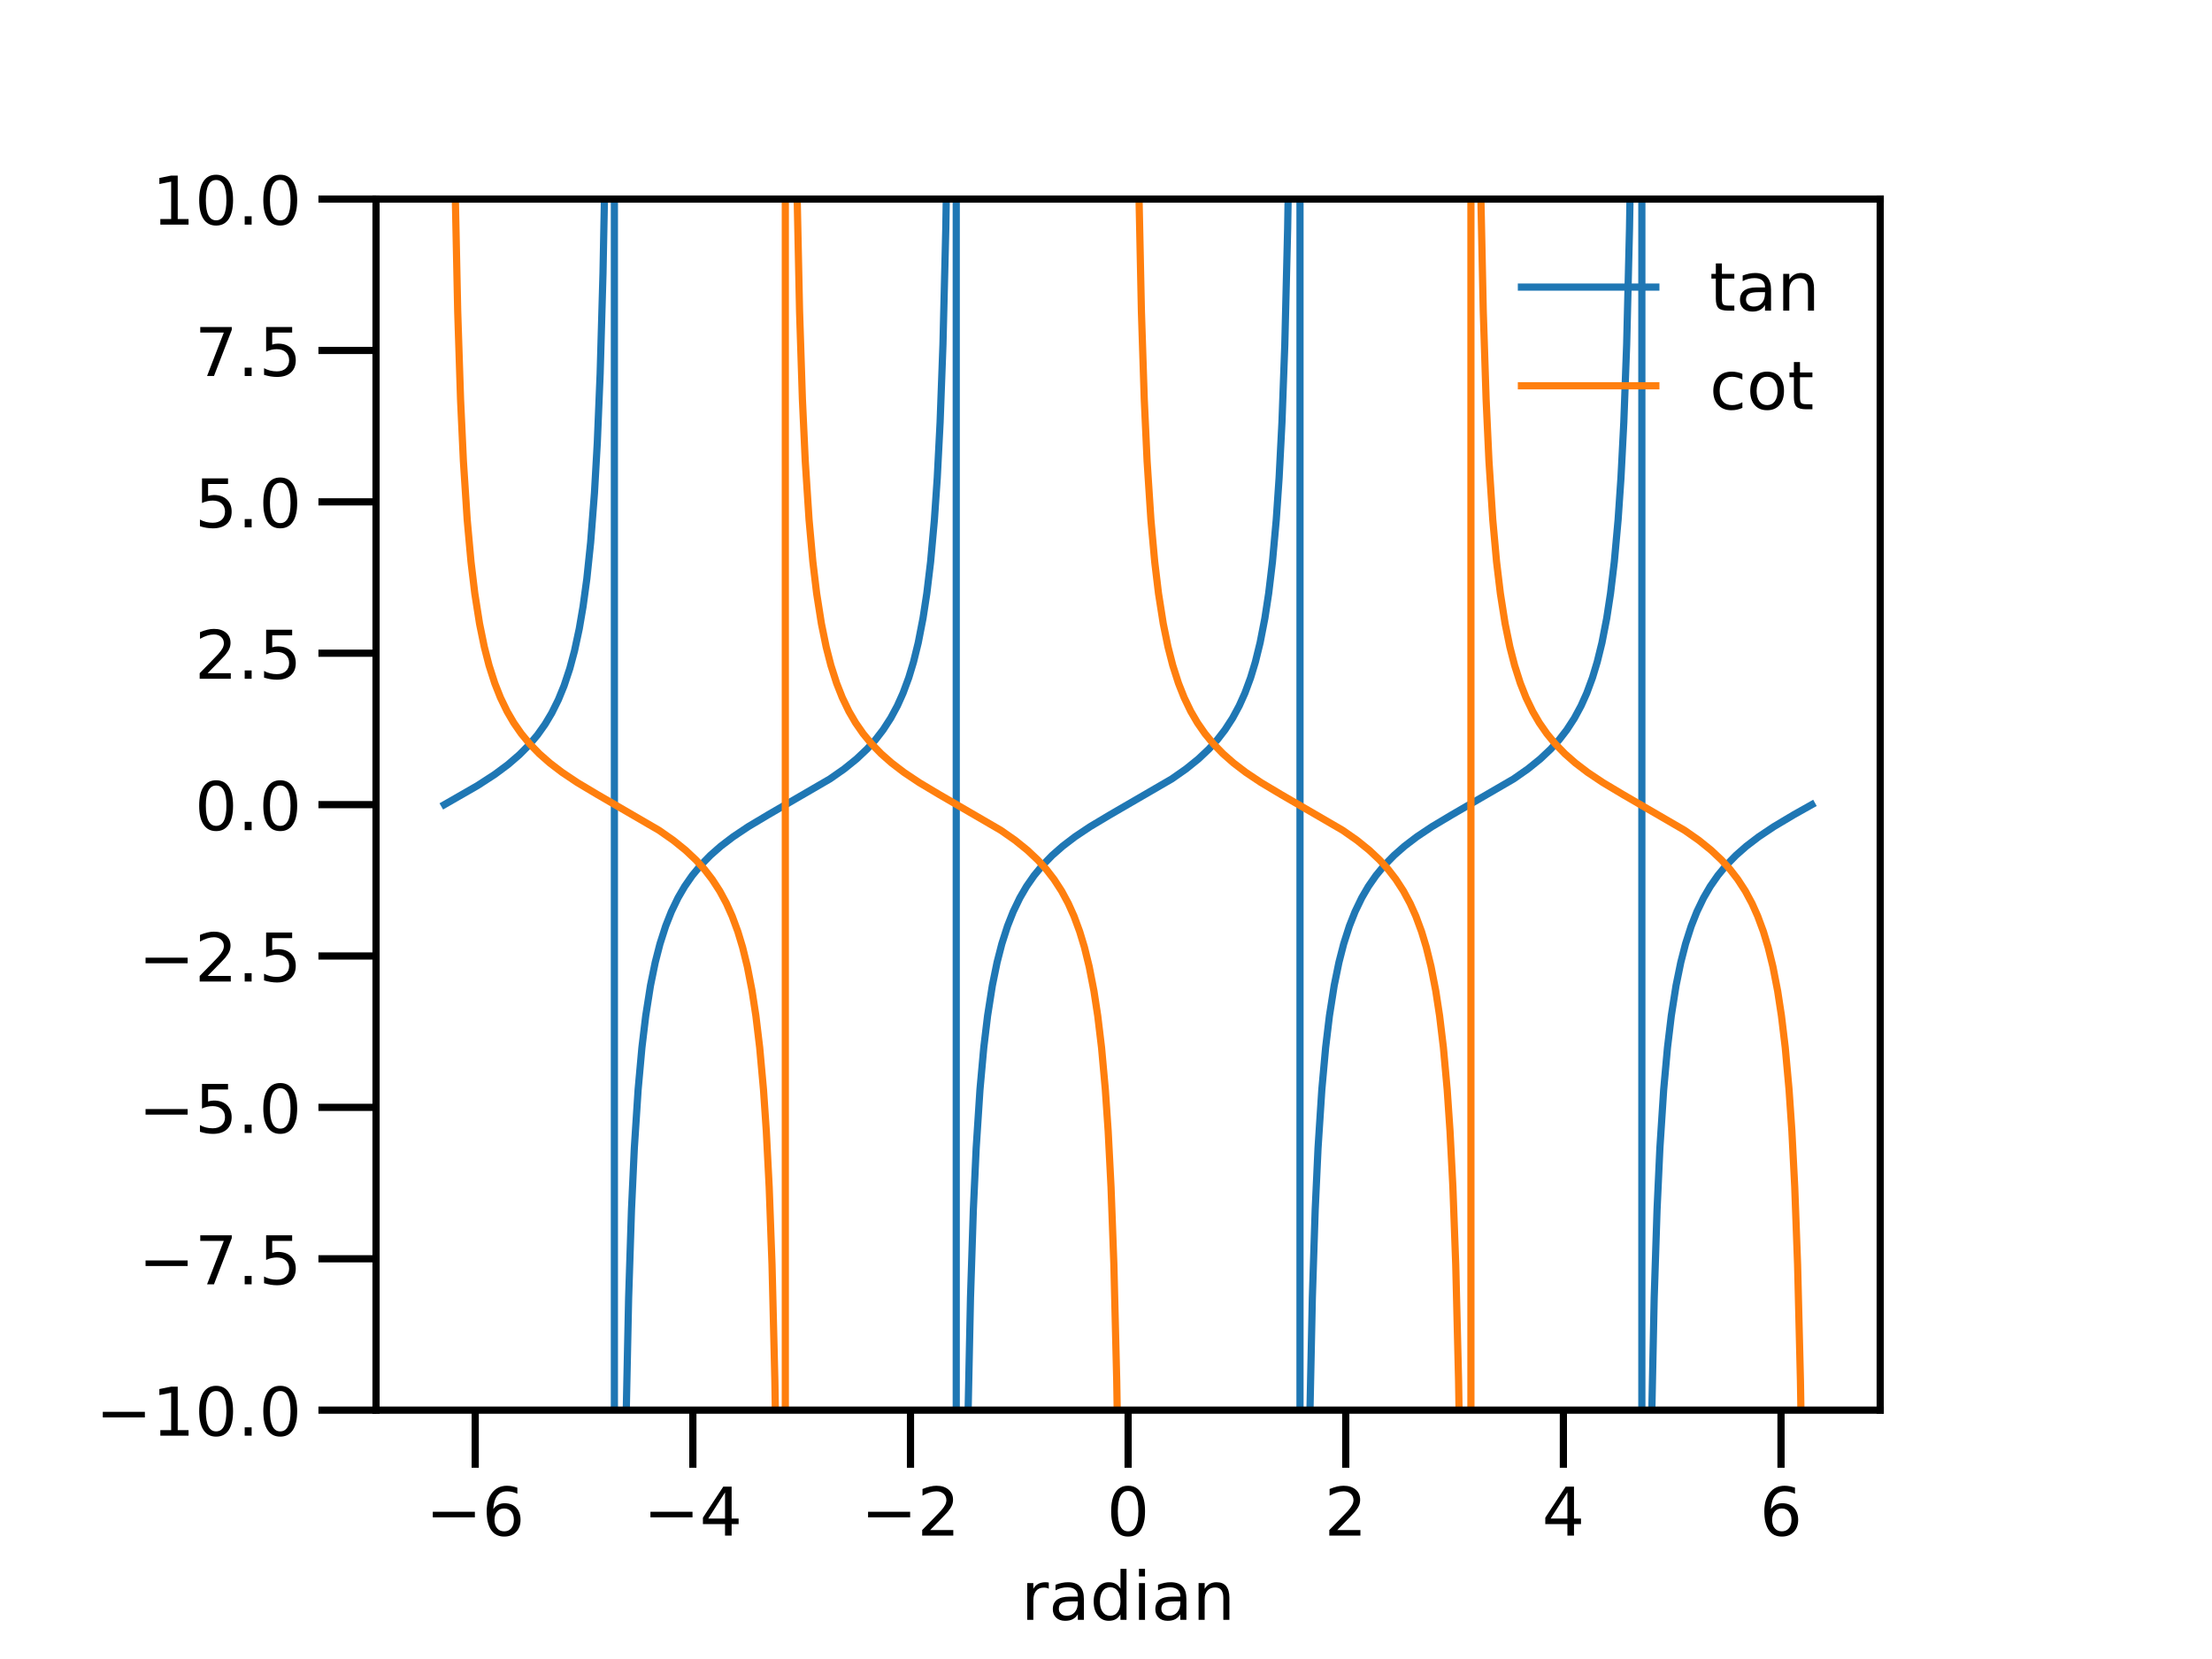 <?xml version="1.0" encoding="utf-8" standalone="no"?>
<!DOCTYPE svg PUBLIC "-//W3C//DTD SVG 1.1//EN"
  "http://www.w3.org/Graphics/SVG/1.1/DTD/svg11.dtd">
<!-- Created with matplotlib (https://matplotlib.org/) -->
<svg height="345.6pt" version="1.1" viewBox="0 0 460.8 345.6" width="460.8pt" xmlns="http://www.w3.org/2000/svg" xmlns:xlink="http://www.w3.org/1999/xlink">
 <defs>
  <style type="text/css">
*{stroke-linecap:butt;stroke-linejoin:round;}
  </style>
 </defs>
 <g id="figure_1">
  <g id="patch_1">
   <path d="M 0 345.6 
L 460.8 345.6 
L 460.8 0 
L 0 0 
z
" style="fill:#ffffff;"/>
  </g>
  <g id="axes_1">
   <g id="patch_2">
    <path d="M 78.336 293.76 
L 391.68 293.76 
L 391.68 41.472 
L 78.336 41.472 
z
" style="fill:#ffffff;"/>
   </g>
   <g id="matplotlib.axis_1">
    <g id="xtick_1">
     <g id="line2d_1">
      <defs>
       <path d="M 0 0 
L 0 12 
" id="m9011a1e162" style="stroke:#000000;stroke-width:1.5;"/>
      </defs>
      <g>
       <use style="stroke:#000000;stroke-width:1.5;" x="98.998" xlink:href="#m9011a1e162" y="293.76"/>
      </g>
     </g>
     <g id="text_1">
      <!-- −6 -->
      <defs>
       <path d="M 10.594 35.5 
L 73.188 35.5 
L 73.188 27.203 
L 10.594 27.203 
z
" id="DejaVuSans-8722"/>
       <path d="M 33.016 40.375 
Q 26.375 40.375 22.484 35.828 
Q 18.609 31.297 18.609 23.391 
Q 18.609 15.531 22.484 10.953 
Q 26.375 6.391 33.016 6.391 
Q 39.656 6.391 43.531 10.953 
Q 47.406 15.531 47.406 23.391 
Q 47.406 31.297 43.531 35.828 
Q 39.656 40.375 33.016 40.375 
z
M 52.594 71.297 
L 52.594 62.312 
Q 48.875 64.062 45.094 64.984 
Q 41.312 65.922 37.594 65.922 
Q 27.828 65.922 22.672 59.328 
Q 17.531 52.734 16.797 39.406 
Q 19.672 43.656 24.016 45.922 
Q 28.375 48.188 33.594 48.188 
Q 44.578 48.188 50.953 41.516 
Q 57.328 34.859 57.328 23.391 
Q 57.328 12.156 50.688 5.359 
Q 44.047 -1.422 33.016 -1.422 
Q 20.359 -1.422 13.672 8.266 
Q 6.984 17.969 6.984 36.375 
Q 6.984 53.656 15.188 63.938 
Q 23.391 74.219 37.203 74.219 
Q 40.922 74.219 44.703 73.484 
Q 48.484 72.75 52.594 71.297 
z
" id="DejaVuSans-54"/>
      </defs>
      <g transform="translate(88.679 319.898)scale(0.14 -0.14)">
       <use xlink:href="#DejaVuSans-8722"/>
       <use x="83.789" xlink:href="#DejaVuSans-54"/>
      </g>
     </g>
    </g>
    <g id="xtick_2">
     <g id="line2d_2">
      <g>
       <use style="stroke:#000000;stroke-width:1.5;" x="144.335" xlink:href="#m9011a1e162" y="293.76"/>
      </g>
     </g>
     <g id="text_2">
      <!-- −4 -->
      <defs>
       <path d="M 37.797 64.312 
L 12.891 25.391 
L 37.797 25.391 
z
M 35.203 72.906 
L 47.609 72.906 
L 47.609 25.391 
L 58.016 25.391 
L 58.016 17.188 
L 47.609 17.188 
L 47.609 0 
L 37.797 0 
L 37.797 17.188 
L 4.891 17.188 
L 4.891 26.703 
z
" id="DejaVuSans-52"/>
      </defs>
      <g transform="translate(134.015 319.898)scale(0.14 -0.14)">
       <use xlink:href="#DejaVuSans-8722"/>
       <use x="83.789" xlink:href="#DejaVuSans-52"/>
      </g>
     </g>
    </g>
    <g id="xtick_3">
     <g id="line2d_3">
      <g>
       <use style="stroke:#000000;stroke-width:1.5;" x="189.671" xlink:href="#m9011a1e162" y="293.76"/>
      </g>
     </g>
     <g id="text_3">
      <!-- −2 -->
      <defs>
       <path d="M 19.188 8.297 
L 53.609 8.297 
L 53.609 0 
L 7.328 0 
L 7.328 8.297 
Q 12.938 14.109 22.625 23.891 
Q 32.328 33.688 34.812 36.531 
Q 39.547 41.844 41.422 45.531 
Q 43.312 49.219 43.312 52.781 
Q 43.312 58.594 39.234 62.25 
Q 35.156 65.922 28.609 65.922 
Q 23.969 65.922 18.812 64.312 
Q 13.672 62.703 7.812 59.422 
L 7.812 69.391 
Q 13.766 71.781 18.938 73 
Q 24.125 74.219 28.422 74.219 
Q 39.75 74.219 46.484 68.547 
Q 53.219 62.891 53.219 53.422 
Q 53.219 48.922 51.531 44.891 
Q 49.859 40.875 45.406 35.406 
Q 44.188 33.984 37.641 27.219 
Q 31.109 20.453 19.188 8.297 
z
" id="DejaVuSans-50"/>
      </defs>
      <g transform="translate(179.352 319.898)scale(0.14 -0.14)">
       <use xlink:href="#DejaVuSans-8722"/>
       <use x="83.789" xlink:href="#DejaVuSans-50"/>
      </g>
     </g>
    </g>
    <g id="xtick_4">
     <g id="line2d_4">
      <g>
       <use style="stroke:#000000;stroke-width:1.5;" x="235.008" xlink:href="#m9011a1e162" y="293.76"/>
      </g>
     </g>
     <g id="text_4">
      <!-- 0 -->
      <defs>
       <path d="M 31.781 66.406 
Q 24.172 66.406 20.328 58.906 
Q 16.5 51.422 16.5 36.375 
Q 16.5 21.391 20.328 13.891 
Q 24.172 6.391 31.781 6.391 
Q 39.453 6.391 43.281 13.891 
Q 47.125 21.391 47.125 36.375 
Q 47.125 51.422 43.281 58.906 
Q 39.453 66.406 31.781 66.406 
z
M 31.781 74.219 
Q 44.047 74.219 50.516 64.516 
Q 56.984 54.828 56.984 36.375 
Q 56.984 17.969 50.516 8.266 
Q 44.047 -1.422 31.781 -1.422 
Q 19.531 -1.422 13.062 8.266 
Q 6.594 17.969 6.594 36.375 
Q 6.594 54.828 13.062 64.516 
Q 19.531 74.219 31.781 74.219 
z
" id="DejaVuSans-48"/>
      </defs>
      <g transform="translate(230.554 319.898)scale(0.14 -0.14)">
       <use xlink:href="#DejaVuSans-48"/>
      </g>
     </g>
    </g>
    <g id="xtick_5">
     <g id="line2d_5">
      <g>
       <use style="stroke:#000000;stroke-width:1.5;" x="280.345" xlink:href="#m9011a1e162" y="293.76"/>
      </g>
     </g>
     <g id="text_5">
      <!-- 2 -->
      <g transform="translate(275.891 319.898)scale(0.14 -0.14)">
       <use xlink:href="#DejaVuSans-50"/>
      </g>
     </g>
    </g>
    <g id="xtick_6">
     <g id="line2d_6">
      <g>
       <use style="stroke:#000000;stroke-width:1.5;" x="325.681" xlink:href="#m9011a1e162" y="293.76"/>
      </g>
     </g>
     <g id="text_6">
      <!-- 4 -->
      <g transform="translate(321.227 319.898)scale(0.14 -0.14)">
       <use xlink:href="#DejaVuSans-52"/>
      </g>
     </g>
    </g>
    <g id="xtick_7">
     <g id="line2d_7">
      <g>
       <use style="stroke:#000000;stroke-width:1.5;" x="371.018" xlink:href="#m9011a1e162" y="293.76"/>
      </g>
     </g>
     <g id="text_7">
      <!-- 6 -->
      <g transform="translate(366.564 319.898)scale(0.14 -0.14)">
       <use xlink:href="#DejaVuSans-54"/>
      </g>
     </g>
    </g>
    <g id="text_8">
     <!-- radian -->
     <defs>
      <path d="M 41.109 46.297 
Q 39.594 47.172 37.812 47.578 
Q 36.031 48 33.891 48 
Q 26.266 48 22.188 43.047 
Q 18.109 38.094 18.109 28.812 
L 18.109 0 
L 9.078 0 
L 9.078 54.688 
L 18.109 54.688 
L 18.109 46.188 
Q 20.953 51.172 25.484 53.578 
Q 30.031 56 36.531 56 
Q 37.453 56 38.578 55.875 
Q 39.703 55.766 41.062 55.516 
z
" id="DejaVuSans-114"/>
      <path d="M 34.281 27.484 
Q 23.391 27.484 19.188 25 
Q 14.984 22.516 14.984 16.5 
Q 14.984 11.719 18.141 8.906 
Q 21.297 6.109 26.703 6.109 
Q 34.188 6.109 38.703 11.406 
Q 43.219 16.703 43.219 25.484 
L 43.219 27.484 
z
M 52.203 31.203 
L 52.203 0 
L 43.219 0 
L 43.219 8.297 
Q 40.141 3.328 35.547 0.953 
Q 30.953 -1.422 24.312 -1.422 
Q 15.922 -1.422 10.953 3.297 
Q 6 8.016 6 15.922 
Q 6 25.141 12.172 29.828 
Q 18.359 34.516 30.609 34.516 
L 43.219 34.516 
L 43.219 35.406 
Q 43.219 41.609 39.141 45 
Q 35.062 48.391 27.688 48.391 
Q 23 48.391 18.547 47.266 
Q 14.109 46.141 10.016 43.891 
L 10.016 52.203 
Q 14.938 54.109 19.578 55.047 
Q 24.219 56 28.609 56 
Q 40.484 56 46.344 49.844 
Q 52.203 43.703 52.203 31.203 
z
" id="DejaVuSans-97"/>
      <path d="M 45.406 46.391 
L 45.406 75.984 
L 54.391 75.984 
L 54.391 0 
L 45.406 0 
L 45.406 8.203 
Q 42.578 3.328 38.25 0.953 
Q 33.938 -1.422 27.875 -1.422 
Q 17.969 -1.422 11.734 6.484 
Q 5.516 14.406 5.516 27.297 
Q 5.516 40.188 11.734 48.094 
Q 17.969 56 27.875 56 
Q 33.938 56 38.25 53.625 
Q 42.578 51.266 45.406 46.391 
z
M 14.797 27.297 
Q 14.797 17.391 18.875 11.75 
Q 22.953 6.109 30.078 6.109 
Q 37.203 6.109 41.297 11.75 
Q 45.406 17.391 45.406 27.297 
Q 45.406 37.203 41.297 42.844 
Q 37.203 48.484 30.078 48.484 
Q 22.953 48.484 18.875 42.844 
Q 14.797 37.203 14.797 27.297 
z
" id="DejaVuSans-100"/>
      <path d="M 9.422 54.688 
L 18.406 54.688 
L 18.406 0 
L 9.422 0 
z
M 9.422 75.984 
L 18.406 75.984 
L 18.406 64.594 
L 9.422 64.594 
z
" id="DejaVuSans-105"/>
      <path d="M 54.891 33.016 
L 54.891 0 
L 45.906 0 
L 45.906 32.719 
Q 45.906 40.484 42.875 44.328 
Q 39.844 48.188 33.797 48.188 
Q 26.516 48.188 22.312 43.547 
Q 18.109 38.922 18.109 30.906 
L 18.109 0 
L 9.078 0 
L 9.078 54.688 
L 18.109 54.688 
L 18.109 46.188 
Q 21.344 51.125 25.703 53.562 
Q 30.078 56 35.797 56 
Q 45.219 56 50.047 50.172 
Q 54.891 44.344 54.891 33.016 
z
" id="DejaVuSans-110"/>
     </defs>
     <g transform="translate(212.726 337.447)scale(0.14 -0.14)">
      <use xlink:href="#DejaVuSans-114"/>
      <use x="41.113" xlink:href="#DejaVuSans-97"/>
      <use x="102.393" xlink:href="#DejaVuSans-100"/>
      <use x="165.869" xlink:href="#DejaVuSans-105"/>
      <use x="193.652" xlink:href="#DejaVuSans-97"/>
      <use x="254.932" xlink:href="#DejaVuSans-110"/>
     </g>
    </g>
   </g>
   <g id="matplotlib.axis_2">
    <g id="ytick_1">
     <g id="line2d_8">
      <defs>
       <path d="M 0 0 
L -12 0 
" id="m0039c7a8a4" style="stroke:#000000;stroke-width:1.5;"/>
      </defs>
      <g>
       <use style="stroke:#000000;stroke-width:1.5;" x="78.336" xlink:href="#m0039c7a8a4" y="293.76"/>
      </g>
     </g>
     <g id="text_9">
      <!-- −10.0 -->
      <defs>
       <path d="M 12.406 8.297 
L 28.516 8.297 
L 28.516 63.922 
L 10.984 60.406 
L 10.984 69.391 
L 28.422 72.906 
L 38.281 72.906 
L 38.281 8.297 
L 54.391 8.297 
L 54.391 0 
L 12.406 0 
z
" id="DejaVuSans-49"/>
       <path d="M 10.688 12.406 
L 21 12.406 
L 21 0 
L 10.688 0 
z
" id="DejaVuSans-46"/>
      </defs>
      <g transform="translate(19.933 299.079)scale(0.14 -0.14)">
       <use xlink:href="#DejaVuSans-8722"/>
       <use x="83.789" xlink:href="#DejaVuSans-49"/>
       <use x="147.412" xlink:href="#DejaVuSans-48"/>
       <use x="211.035" xlink:href="#DejaVuSans-46"/>
       <use x="242.822" xlink:href="#DejaVuSans-48"/>
      </g>
     </g>
    </g>
    <g id="ytick_2">
     <g id="line2d_9">
      <g>
       <use style="stroke:#000000;stroke-width:1.5;" x="78.336" xlink:href="#m0039c7a8a4" y="262.224"/>
      </g>
     </g>
     <g id="text_10">
      <!-- −7.5 -->
      <defs>
       <path d="M 8.203 72.906 
L 55.078 72.906 
L 55.078 68.703 
L 28.609 0 
L 18.312 0 
L 43.219 64.594 
L 8.203 64.594 
z
" id="DejaVuSans-55"/>
       <path d="M 10.797 72.906 
L 49.516 72.906 
L 49.516 64.594 
L 19.828 64.594 
L 19.828 46.734 
Q 21.969 47.469 24.109 47.828 
Q 26.266 48.188 28.422 48.188 
Q 40.625 48.188 47.75 41.5 
Q 54.891 34.812 54.891 23.391 
Q 54.891 11.625 47.562 5.094 
Q 40.234 -1.422 26.906 -1.422 
Q 22.312 -1.422 17.547 -0.641 
Q 12.797 0.141 7.719 1.703 
L 7.719 11.625 
Q 12.109 9.234 16.797 8.062 
Q 21.484 6.891 26.703 6.891 
Q 35.156 6.891 40.078 11.328 
Q 45.016 15.766 45.016 23.391 
Q 45.016 31 40.078 35.438 
Q 35.156 39.891 26.703 39.891 
Q 22.75 39.891 18.812 39.016 
Q 14.891 38.141 10.797 36.281 
z
" id="DejaVuSans-53"/>
      </defs>
      <g transform="translate(28.84 267.543)scale(0.14 -0.14)">
       <use xlink:href="#DejaVuSans-8722"/>
       <use x="83.789" xlink:href="#DejaVuSans-55"/>
       <use x="147.412" xlink:href="#DejaVuSans-46"/>
       <use x="179.199" xlink:href="#DejaVuSans-53"/>
      </g>
     </g>
    </g>
    <g id="ytick_3">
     <g id="line2d_10">
      <g>
       <use style="stroke:#000000;stroke-width:1.5;" x="78.336" xlink:href="#m0039c7a8a4" y="230.688"/>
      </g>
     </g>
     <g id="text_11">
      <!-- −5.0 -->
      <g transform="translate(28.84 236.007)scale(0.14 -0.14)">
       <use xlink:href="#DejaVuSans-8722"/>
       <use x="83.789" xlink:href="#DejaVuSans-53"/>
       <use x="147.412" xlink:href="#DejaVuSans-46"/>
       <use x="179.199" xlink:href="#DejaVuSans-48"/>
      </g>
     </g>
    </g>
    <g id="ytick_4">
     <g id="line2d_11">
      <g>
       <use style="stroke:#000000;stroke-width:1.5;" x="78.336" xlink:href="#m0039c7a8a4" y="199.152"/>
      </g>
     </g>
     <g id="text_12">
      <!-- −2.5 -->
      <g transform="translate(28.84 204.471)scale(0.14 -0.14)">
       <use xlink:href="#DejaVuSans-8722"/>
       <use x="83.789" xlink:href="#DejaVuSans-50"/>
       <use x="147.412" xlink:href="#DejaVuSans-46"/>
       <use x="179.199" xlink:href="#DejaVuSans-53"/>
      </g>
     </g>
    </g>
    <g id="ytick_5">
     <g id="line2d_12">
      <g>
       <use style="stroke:#000000;stroke-width:1.5;" x="78.336" xlink:href="#m0039c7a8a4" y="167.616"/>
      </g>
     </g>
     <g id="text_13">
      <!-- 0.0 -->
      <g transform="translate(40.572 172.935)scale(0.14 -0.14)">
       <use xlink:href="#DejaVuSans-48"/>
       <use x="63.623" xlink:href="#DejaVuSans-46"/>
       <use x="95.41" xlink:href="#DejaVuSans-48"/>
      </g>
     </g>
    </g>
    <g id="ytick_6">
     <g id="line2d_13">
      <g>
       <use style="stroke:#000000;stroke-width:1.5;" x="78.336" xlink:href="#m0039c7a8a4" y="136.08"/>
      </g>
     </g>
     <g id="text_14">
      <!-- 2.5 -->
      <g transform="translate(40.572 141.399)scale(0.14 -0.14)">
       <use xlink:href="#DejaVuSans-50"/>
       <use x="63.623" xlink:href="#DejaVuSans-46"/>
       <use x="95.41" xlink:href="#DejaVuSans-53"/>
      </g>
     </g>
    </g>
    <g id="ytick_7">
     <g id="line2d_14">
      <g>
       <use style="stroke:#000000;stroke-width:1.5;" x="78.336" xlink:href="#m0039c7a8a4" y="104.544"/>
      </g>
     </g>
     <g id="text_15">
      <!-- 5.0 -->
      <g transform="translate(40.572 109.863)scale(0.14 -0.14)">
       <use xlink:href="#DejaVuSans-53"/>
       <use x="63.623" xlink:href="#DejaVuSans-46"/>
       <use x="95.41" xlink:href="#DejaVuSans-48"/>
      </g>
     </g>
    </g>
    <g id="ytick_8">
     <g id="line2d_15">
      <g>
       <use style="stroke:#000000;stroke-width:1.5;" x="78.336" xlink:href="#m0039c7a8a4" y="73.008"/>
      </g>
     </g>
     <g id="text_16">
      <!-- 7.5 -->
      <g transform="translate(40.572 78.327)scale(0.14 -0.14)">
       <use xlink:href="#DejaVuSans-55"/>
       <use x="63.623" xlink:href="#DejaVuSans-46"/>
       <use x="95.41" xlink:href="#DejaVuSans-53"/>
      </g>
     </g>
    </g>
    <g id="ytick_9">
     <g id="line2d_16">
      <g>
       <use style="stroke:#000000;stroke-width:1.5;" x="78.336" xlink:href="#m0039c7a8a4" y="41.472"/>
      </g>
     </g>
     <g id="text_17">
      <!-- 10.0 -->
      <g transform="translate(31.664 46.791)scale(0.14 -0.14)">
       <use xlink:href="#DejaVuSans-49"/>
       <use x="63.623" xlink:href="#DejaVuSans-48"/>
       <use x="127.246" xlink:href="#DejaVuSans-46"/>
       <use x="159.033" xlink:href="#DejaVuSans-48"/>
      </g>
     </g>
    </g>
   </g>
   <g id="line2d_17">
    <path clip-path="url(#p19ddce57e5)" d="M 92.579 167.616 
L 99.503 163.639 
L 103.063 161.327 
L 105.833 159.267 
L 108.207 157.217 
L 110.185 155.22 
L 111.965 153.105 
L 113.548 150.876 
L 114.932 148.558 
L 116.317 145.767 
L 117.504 142.859 
L 118.691 139.284 
L 119.68 135.592 
L 120.669 130.981 
L 121.46 126.356 
L 122.252 120.538 
L 123.043 112.977 
L 123.834 102.721 
L 124.428 92.235 
L 125.021 77.86 
L 125.615 56.901 
L 126.01 36.61 
L 126.488 -1 
M 127.988 -1 
L 127.988 346.6 
M 129.783 346.6 
L 130.362 298.622 
L 130.956 270.352 
L 131.549 252.021 
L 132.143 239.156 
L 132.934 226.962 
L 133.725 218.21 
L 134.516 211.608 
L 135.505 205.316 
L 136.495 200.478 
L 137.484 196.627 
L 138.671 192.917 
L 139.857 189.912 
L 141.242 187.04 
L 142.627 184.663 
L 144.209 182.386 
L 145.99 180.23 
L 147.968 178.201 
L 150.144 176.286 
L 152.716 174.323 
L 155.881 172.207 
L 160.035 169.727 
L 172.893 162.262 
L 175.86 160.186 
L 178.432 158.11 
L 180.608 156.057 
L 182.388 154.089 
L 183.971 152.039 
L 185.553 149.601 
L 186.938 147.031 
L 188.125 144.383 
L 189.312 141.169 
L 190.301 137.898 
L 191.29 133.877 
L 192.279 128.793 
L 193.071 123.624 
L 193.862 117.022 
L 194.653 108.27 
L 195.247 99.555 
L 195.84 87.972 
L 196.433 71.8 
L 197.027 47.598 
L 197.423 23.433 
L 197.702 -1 
M 199.203 -1 
L 199.203 346.6 
M 200.997 346.6 
L 201.577 298.622 
L 202.17 270.352 
L 202.764 252.021 
L 203.357 239.156 
L 204.148 226.962 
L 204.94 218.21 
L 205.731 211.608 
L 206.72 205.316 
L 207.709 200.478 
L 208.698 196.627 
L 209.885 192.917 
L 211.072 189.912 
L 212.457 187.04 
L 213.841 184.663 
L 215.424 182.386 
L 217.204 180.23 
L 219.183 178.201 
L 221.359 176.286 
L 223.93 174.323 
L 227.095 172.207 
L 231.249 169.727 
L 244.108 162.262 
L 247.075 160.186 
L 249.647 158.11 
L 251.823 156.057 
L 253.603 154.089 
L 255.185 152.039 
L 256.768 149.601 
L 258.153 147.031 
L 259.34 144.383 
L 260.527 141.169 
L 261.516 137.898 
L 262.505 133.877 
L 263.494 128.793 
L 264.285 123.624 
L 265.076 117.022 
L 265.868 108.27 
L 266.461 99.555 
L 267.055 87.972 
L 267.648 71.8 
L 268.241 47.598 
L 268.637 23.433 
L 268.917 -1 
M 270.813 -1 
L 270.813 346.6 
M 272.212 346.6 
L 272.791 298.622 
L 273.385 270.352 
L 273.978 252.021 
L 274.572 239.156 
L 275.363 226.962 
L 276.154 218.21 
L 276.945 211.608 
L 277.935 205.316 
L 278.924 200.478 
L 279.913 196.627 
L 281.1 192.917 
L 282.287 189.912 
L 283.671 187.04 
L 285.056 184.663 
L 286.639 182.386 
L 288.419 180.23 
L 290.397 178.201 
L 292.573 176.286 
L 295.145 174.323 
L 298.31 172.207 
L 302.464 169.727 
L 315.322 162.262 
L 318.289 160.186 
L 320.861 158.11 
L 323.037 156.057 
L 324.817 154.089 
L 326.4 152.039 
L 327.983 149.601 
L 329.367 147.031 
L 330.554 144.383 
L 331.741 141.169 
L 332.73 137.898 
L 333.719 133.877 
L 334.708 128.793 
L 335.5 123.624 
L 336.291 117.022 
L 337.082 108.27 
L 337.676 99.555 
L 338.269 87.972 
L 338.863 71.8 
L 339.456 47.598 
L 339.852 23.433 
L 340.131 -1 
M 342.028 -1 
L 342.028 346.6 
M 343.426 346.6 
L 344.006 298.622 
L 344.599 270.352 
L 345.193 252.021 
L 345.786 239.156 
L 346.577 226.962 
L 347.369 218.21 
L 348.16 211.608 
L 349.149 205.316 
L 350.138 200.478 
L 351.127 196.627 
L 352.314 192.917 
L 353.501 189.912 
L 354.886 187.04 
L 356.271 184.663 
L 357.853 182.386 
L 359.633 180.23 
L 361.612 178.201 
L 363.788 176.286 
L 366.359 174.323 
L 369.524 172.207 
L 373.679 169.727 
L 377.437 167.616 
L 377.437 167.616 
" style="fill:none;stroke:#1f77b4;stroke-linecap:square;stroke-width:1.5;"/>
   </g>
   <g id="line2d_18">
    <path clip-path="url(#p19ddce57e5)" d="M 94.277 -1 
L 94.755 36.61 
L 95.348 64.88 
L 95.942 83.211 
L 96.535 96.076 
L 97.327 108.27 
L 98.118 117.022 
L 98.909 123.624 
L 99.898 129.916 
L 100.887 134.754 
L 101.876 138.605 
L 103.063 142.315 
L 104.25 145.32 
L 105.635 148.192 
L 107.02 150.569 
L 108.602 152.846 
L 110.383 155.002 
L 112.361 157.031 
L 114.537 158.946 
L 117.108 160.909 
L 120.273 163.025 
L 124.428 165.505 
L 137.286 172.97 
L 140.253 175.046 
L 142.825 177.122 
L 145.001 179.175 
L 146.781 181.143 
L 148.364 183.193 
L 149.946 185.631 
L 151.331 188.201 
L 152.518 190.849 
L 153.705 194.063 
L 154.694 197.334 
L 155.683 201.355 
L 156.672 206.439 
L 157.463 211.608 
L 158.255 218.21 
L 159.046 226.962 
L 159.639 235.677 
L 160.233 247.26 
L 160.826 263.432 
L 161.42 287.634 
L 161.815 311.799 
L 162.197 346.6 
M 163.596 346.6 
L 163.596 -1 
M 165.492 -1 
L 165.969 36.61 
L 166.563 64.88 
L 167.156 83.211 
L 167.75 96.076 
L 168.541 108.27 
L 169.332 117.022 
L 170.124 123.624 
L 171.113 129.916 
L 172.102 134.754 
L 173.091 138.605 
L 174.278 142.315 
L 175.465 145.32 
L 176.849 148.192 
L 178.234 150.569 
L 179.817 152.846 
L 181.597 155.002 
L 183.575 157.031 
L 185.751 158.946 
L 188.323 160.909 
L 191.488 163.025 
L 195.642 165.505 
L 208.5 172.97 
L 211.468 175.046 
L 214.039 177.122 
L 216.215 179.175 
L 217.996 181.143 
L 219.578 183.193 
L 221.161 185.631 
L 222.545 188.201 
L 223.732 190.849 
L 224.919 194.063 
L 225.908 197.334 
L 226.897 201.355 
L 227.887 206.439 
L 228.678 211.608 
L 229.469 218.21 
L 230.26 226.962 
L 230.854 235.677 
L 231.447 247.26 
L 232.041 263.432 
L 232.634 287.634 
L 233.03 311.799 
L 233.412 346.6 
M 236.706 -1 
L 237.184 36.61 
L 237.777 64.88 
L 238.371 83.211 
L 238.964 96.076 
L 239.756 108.27 
L 240.547 117.022 
L 241.338 123.624 
L 242.327 129.916 
L 243.316 134.754 
L 244.305 138.605 
L 245.492 142.315 
L 246.679 145.32 
L 248.064 148.192 
L 249.449 150.569 
L 251.031 152.846 
L 252.812 155.002 
L 254.79 157.031 
L 256.966 158.946 
L 259.537 160.909 
L 262.703 163.025 
L 266.857 165.505 
L 279.715 172.97 
L 282.682 175.046 
L 285.254 177.122 
L 287.43 179.175 
L 289.21 181.143 
L 290.793 183.193 
L 292.375 185.631 
L 293.76 188.201 
L 294.947 190.849 
L 296.134 194.063 
L 297.123 197.334 
L 298.112 201.355 
L 299.101 206.439 
L 299.892 211.608 
L 300.684 218.21 
L 301.475 226.962 
L 302.068 235.677 
L 302.662 247.26 
L 303.255 263.432 
L 303.849 287.634 
L 304.244 311.799 
L 304.626 346.6 
M 306.42 346.6 
L 306.42 -1 
M 307.921 -1 
L 308.399 36.61 
L 308.992 64.88 
L 309.585 83.211 
L 310.179 96.076 
L 310.97 108.27 
L 311.761 117.022 
L 312.553 123.624 
L 313.542 129.916 
L 314.531 134.754 
L 315.52 138.605 
L 316.707 142.315 
L 317.894 145.32 
L 319.279 148.192 
L 320.663 150.569 
L 322.246 152.846 
L 324.026 155.002 
L 326.004 157.031 
L 328.18 158.946 
L 330.752 160.909 
L 333.917 163.025 
L 338.071 165.505 
L 350.929 172.97 
L 353.897 175.046 
L 356.468 177.122 
L 358.644 179.175 
L 360.425 181.143 
L 362.007 183.193 
L 363.59 185.631 
L 364.975 188.201 
L 366.161 190.849 
L 367.348 194.063 
L 368.337 197.334 
L 369.327 201.355 
L 370.316 206.439 
L 371.107 211.608 
L 371.898 218.21 
L 372.689 226.962 
L 373.283 235.677 
L 373.876 247.26 
L 374.47 263.432 
L 375.063 287.634 
L 375.459 311.799 
L 375.841 346.6 
L 375.841 346.6 
" style="fill:none;stroke:#ff7f0e;stroke-linecap:square;stroke-width:1.5;"/>
   </g>
   <g id="patch_3">
    <path d="M 78.336 293.76 
L 78.336 41.472 
" style="fill:none;stroke:#000000;stroke-linecap:square;stroke-linejoin:miter;stroke-width:1.5;"/>
   </g>
   <g id="patch_4">
    <path d="M 391.68 293.76 
L 391.68 41.472 
" style="fill:none;stroke:#000000;stroke-linecap:square;stroke-linejoin:miter;stroke-width:1.5;"/>
   </g>
   <g id="patch_5">
    <path d="M 78.336 293.76 
L 391.68 293.76 
" style="fill:none;stroke:#000000;stroke-linecap:square;stroke-linejoin:miter;stroke-width:1.5;"/>
   </g>
   <g id="patch_6">
    <path d="M 78.336 41.472 
L 391.68 41.472 
" style="fill:none;stroke:#000000;stroke-linecap:square;stroke-linejoin:miter;stroke-width:1.5;"/>
   </g>
   <g id="legend_1">
    <g id="patch_7">
     <path d="M 314.14 93.771 
L 381.88 93.771 
Q 384.68 93.771 384.68 90.971 
L 384.68 51.272 
Q 384.68 48.472 381.88 48.472 
L 314.14 48.472 
Q 311.34 48.472 311.34 51.272 
L 311.34 90.971 
Q 311.34 93.771 314.14 93.771 
z
" style="fill:none;opacity:0;"/>
    </g>
    <g id="line2d_19">
     <path d="M 316.94 59.81 
L 344.94 59.81 
" style="fill:none;stroke:#1f77b4;stroke-linecap:square;stroke-width:1.5;"/>
    </g>
    <g id="line2d_20"/>
    <g id="text_18">
     <!-- tan -->
     <defs>
      <path d="M 18.312 70.219 
L 18.312 54.688 
L 36.812 54.688 
L 36.812 47.703 
L 18.312 47.703 
L 18.312 18.016 
Q 18.312 11.328 20.141 9.422 
Q 21.969 7.516 27.594 7.516 
L 36.812 7.516 
L 36.812 0 
L 27.594 0 
Q 17.188 0 13.234 3.875 
Q 9.281 7.766 9.281 18.016 
L 9.281 47.703 
L 2.688 47.703 
L 2.688 54.688 
L 9.281 54.688 
L 9.281 70.219 
z
" id="DejaVuSans-116"/>
     </defs>
     <g transform="translate(356.14 64.71)scale(0.14 -0.14)">
      <use xlink:href="#DejaVuSans-116"/>
      <use x="39.209" xlink:href="#DejaVuSans-97"/>
      <use x="100.488" xlink:href="#DejaVuSans-110"/>
     </g>
    </g>
    <g id="line2d_21">
     <path d="M 316.94 80.359 
L 344.94 80.359 
" style="fill:none;stroke:#ff7f0e;stroke-linecap:square;stroke-width:1.5;"/>
    </g>
    <g id="line2d_22"/>
    <g id="text_19">
     <!-- cot -->
     <defs>
      <path d="M 48.781 52.594 
L 48.781 44.188 
Q 44.969 46.297 41.141 47.344 
Q 37.312 48.391 33.406 48.391 
Q 24.656 48.391 19.812 42.844 
Q 14.984 37.312 14.984 27.297 
Q 14.984 17.281 19.812 11.734 
Q 24.656 6.203 33.406 6.203 
Q 37.312 6.203 41.141 7.25 
Q 44.969 8.297 48.781 10.406 
L 48.781 2.094 
Q 45.016 0.344 40.984 -0.531 
Q 36.969 -1.422 32.422 -1.422 
Q 20.062 -1.422 12.781 6.344 
Q 5.516 14.109 5.516 27.297 
Q 5.516 40.672 12.859 48.328 
Q 20.219 56 33.016 56 
Q 37.156 56 41.109 55.141 
Q 45.062 54.297 48.781 52.594 
z
" id="DejaVuSans-99"/>
      <path d="M 30.609 48.391 
Q 23.391 48.391 19.188 42.75 
Q 14.984 37.109 14.984 27.297 
Q 14.984 17.484 19.156 11.844 
Q 23.344 6.203 30.609 6.203 
Q 37.797 6.203 41.984 11.859 
Q 46.188 17.531 46.188 27.297 
Q 46.188 37.016 41.984 42.703 
Q 37.797 48.391 30.609 48.391 
z
M 30.609 56 
Q 42.328 56 49.016 48.375 
Q 55.719 40.766 55.719 27.297 
Q 55.719 13.875 49.016 6.219 
Q 42.328 -1.422 30.609 -1.422 
Q 18.844 -1.422 12.172 6.219 
Q 5.516 13.875 5.516 27.297 
Q 5.516 40.766 12.172 48.375 
Q 18.844 56 30.609 56 
z
" id="DejaVuSans-111"/>
     </defs>
     <g transform="translate(356.14 85.259)scale(0.14 -0.14)">
      <use xlink:href="#DejaVuSans-99"/>
      <use x="54.98" xlink:href="#DejaVuSans-111"/>
      <use x="116.162" xlink:href="#DejaVuSans-116"/>
     </g>
    </g>
   </g>
  </g>
 </g>
 <defs>
  <clipPath id="p19ddce57e5">
   <rect height="252.288" width="313.344" x="78.336" y="41.472"/>
  </clipPath>
 </defs>
</svg>
